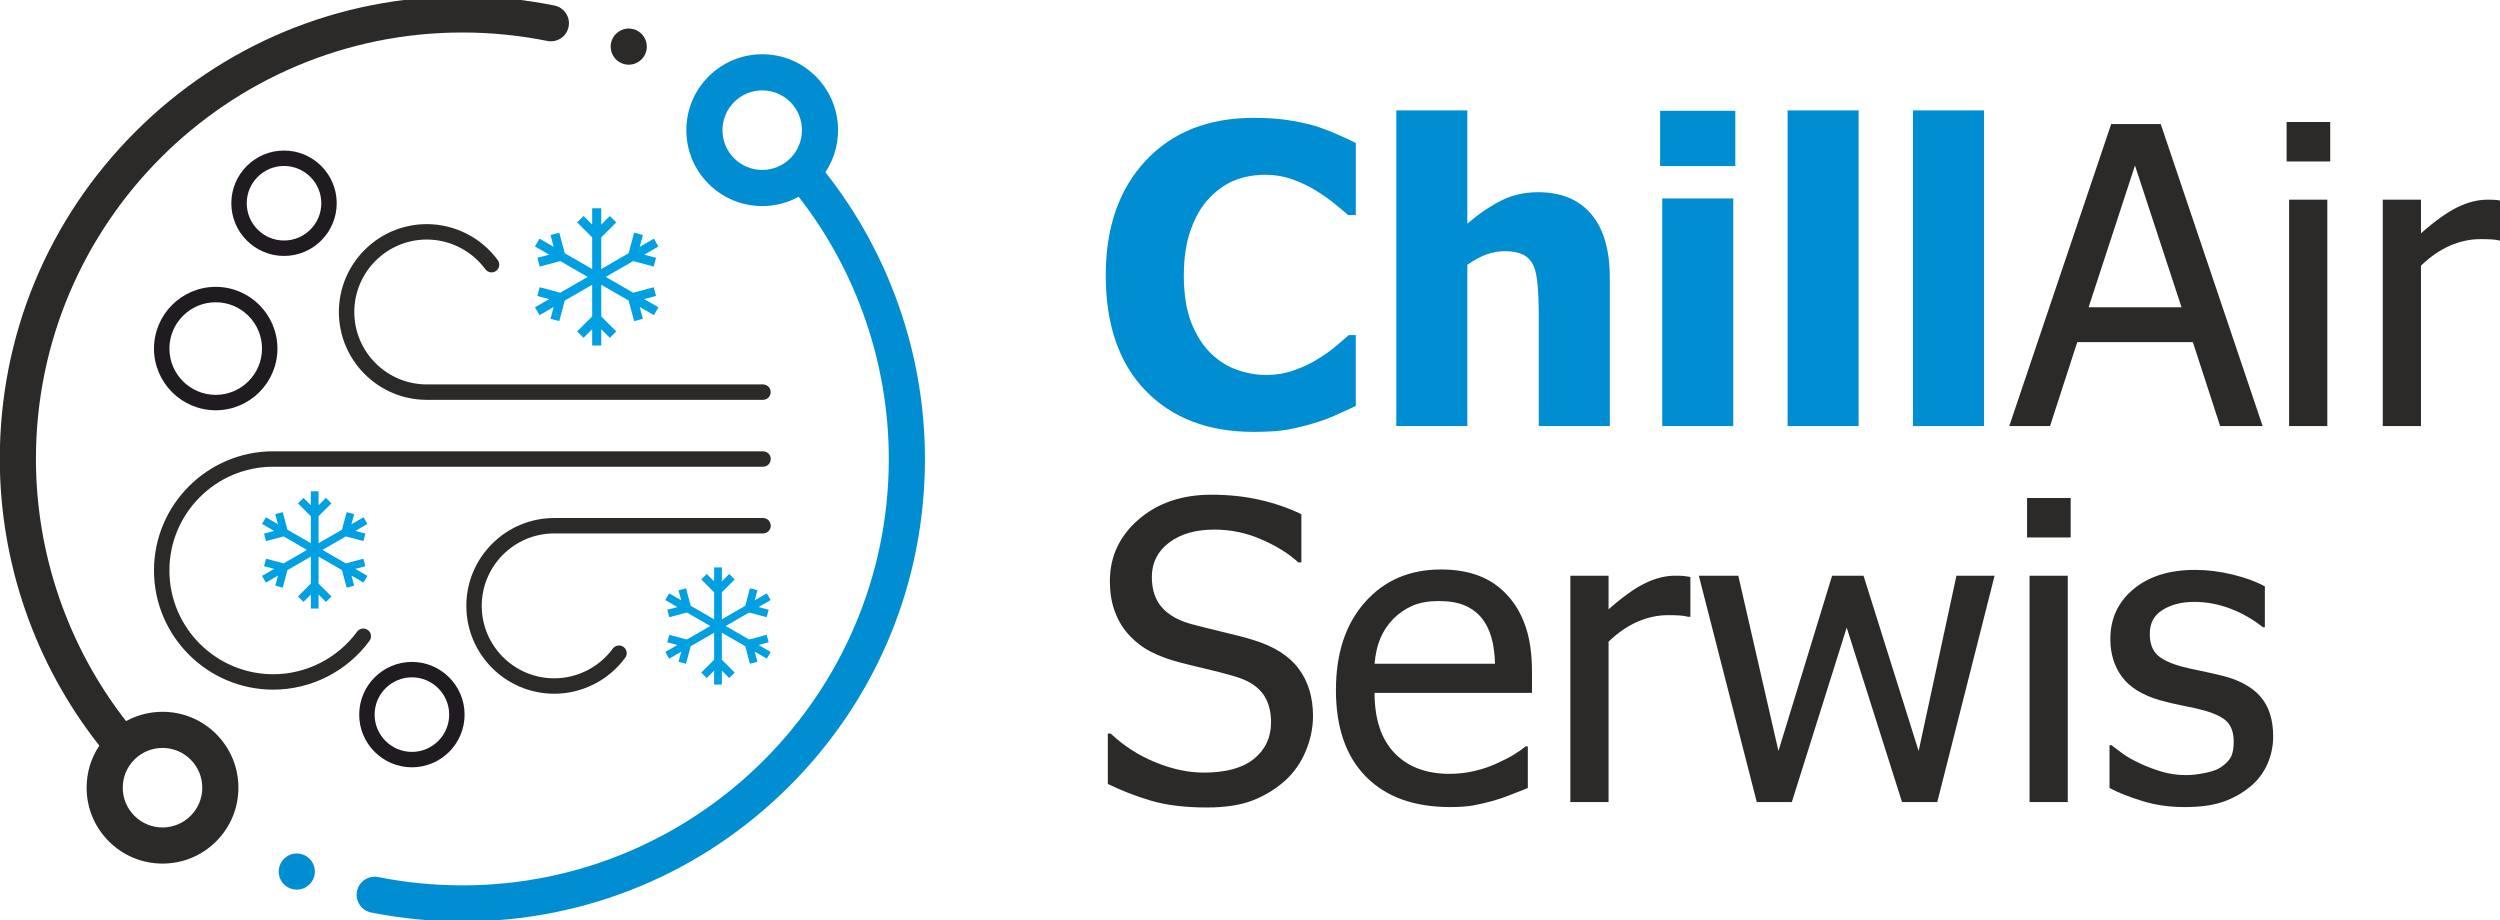 <?xml version="1.0" encoding="UTF-8"?>
<!DOCTYPE svg PUBLIC "-//W3C//DTD SVG 1.1//EN" "http://www.w3.org/Graphics/SVG/1.1/DTD/svg11.dtd">
<!-- Creator: CorelDRAW 2018 (64-Bit) -->
<svg xmlns="http://www.w3.org/2000/svg" xml:space="preserve" width="135.114mm" height="49.742mm" version="1.1" style="shape-rendering:geometricPrecision; text-rendering:geometricPrecision; image-rendering:optimizeQuality; fill-rule:evenodd; clip-rule:evenodd"
viewBox="0 0 13511.38 4974.16"
 xmlns:xlink="http://www.w3.org/1999/xlink">
 <defs>
  <style type="text/css">
   <![CDATA[
    .fil1 {fill:#2B2A29;fill-rule:nonzero}
    .fil2 {fill:#1F1B20;fill-rule:nonzero}
    .fil3 {fill:#00A0E3;fill-rule:nonzero}
    .fil0 {fill:#008DD2;fill-rule:nonzero}
   ]]>
  </style>
 </defs>
 <g id="Layer_x0020_1">
  <path class="fil0" d="M6774.5 2334.1c-244.7,0 -438.89,-74.08 -582.57,-222.25 -144.05,-148.17 -215.89,-356.2 -215.89,-624.85 0,-258.92 72.21,-465.08 216.26,-619.24 144.42,-153.77 338.61,-230.85 583.31,-230.85 64.74,0 123.48,3.74 175.12,10.86 52,7.47 101.38,17.57 148.9,30.68 37.43,11.21 77.83,26.19 121.61,45.26 43.78,18.72 79.31,35.17 106.26,49.02l0 389.51 -41.54 0c-19.83,-17.59 -44.52,-38.18 -74.45,-62.5 -30.3,-24.32 -63.99,-48.27 -102.15,-71.45 -37.79,-23.21 -79.7,-43.04 -125.34,-59.49 -45.64,-16.09 -93.53,-24.32 -143.3,-24.32 -59.12,0 -113.38,9.34 -162.77,28.06 -49.01,18.33 -96.14,50.87 -140.68,96.53 -40.77,41.53 -74.46,98.03 -100.27,168.74 -25.82,70.72 -38.91,154.15 -38.91,250.31 0,101.4 13.46,186.7 40.41,255.56 27.32,68.83 62.48,124.58 106.63,166.86 42.28,40.8 89.43,70.34 141.81,88.69 52.01,18.33 104.38,27.3 156.03,27.3 54.24,0 105.51,-8.97 154.52,-26.55 49.02,-17.6 90.54,-37.43 123.85,-59.13 36.66,-22.08 68.84,-44.89 96.52,-68.1 27.7,-23.19 52.01,-43.76 72.22,-61.72l37.42 0 0 383.13c-29.93,13.85 -64.73,29.56 -104.02,47.52 -39.29,17.96 -80.07,32.92 -121.6,45.27 -51.25,15.35 -98.77,26.94 -143.3,35.18 -44.53,7.85 -105.88,11.97 -184.08,11.97zm1925.79 -31.44l-383.89 0 0 -609.88c0,-49.75 -1.87,-99.14 -5.99,-148.54 -4.11,-49.38 -11.6,-85.67 -22.83,-108.87 -13.09,-27.7 -32.18,-47.9 -57.24,-59.87 -25.08,-11.98 -58.37,-17.96 -100.27,-17.96 -31.8,0 -63.61,5.98 -96.16,17.59 -32.18,11.6 -66.98,30.3 -103.64,55.75l0 871.78 -383.9 0 0 -1706.15 383.9 0 0 612.12c62.85,-53.51 124.22,-95.05 183.71,-124.98 59.48,-29.93 125.72,-44.89 197.93,-44.89 125.71,0 221.87,39.66 288.48,118.98 66.6,78.95 99.9,193.81 99.9,344.22l0 800.7zm667.12 0l-383.89 0 0 -1230.22 383.89 0 0 1230.22zm11.21 -1405.34l-406.33 0 0 -298.58 406.33 0 0 298.58zm666.38 1405.34l-383.89 0 0 -1706.15 383.89 0 0 1706.15zm677.61 0l-383.89 0 0 -1706.15 383.89 0 0 1706.15z"/>
  <path class="fil1" d="M10859.18 2302.66l550.76 -1632.07 267.88 0 550.77 1632.07 -229.73 0 -147.43 -453.47 -624.84 0 -147.04 453.47 -220.37 0zm930.9 -642.06l-251.44 -766.26 -250.68 766.26 502.12 0zm787.97 642.06l-206.53 0 0 -1223.49 206.53 0 0 1223.49zm15.72 -1430.02l-235.73 0 0 -213.28 235.73 0 0 213.28zm932.78 428.78l-10.86 0c-15.33,-4.12 -31.81,-6.36 -48.64,-7.49 -17.22,-1.11 -37.79,-1.5 -62.11,-1.5 -55.38,0 -110.37,11.99 -165.37,35.92 -54.64,24.33 -106.27,59.87 -155.28,107.39l0 866.92 -206.53 0 0 -1223.49 206.53 0 0 181.84c75.21,-66.6 140.68,-113.38 196.43,-140.68 55.75,-27.32 110,-41.16 162.75,-41.16 20.97,0 37.06,0.37 47.52,1.5 10.48,1.11 22.45,2.98 35.56,5.23l0 215.52zm-7003.87 3062.67c-118.23,0 -218.87,-12.34 -301.57,-36.67 -83.06,-24.69 -160.89,-54.99 -233.84,-90.55l0 -272.39 15.33 0c71.47,66.99 152.28,119 242.84,155.66 90.17,37.03 177.34,55.37 261.16,55.37 119.36,0 209.9,-25.06 271.25,-74.83 61,-50.14 91.67,-115.62 91.67,-197.17 0,-65.12 -16.09,-117.86 -47.89,-158.66 -32.18,-40.78 -83.05,-71.08 -152.65,-90.54 -50.51,-14.59 -96.53,-26.93 -138.07,-36.29 -41.53,-9.36 -93.91,-22.45 -156.76,-38.54 -56.13,-14.6 -106.65,-32.93 -151.17,-55.75 -44.53,-22.44 -83.81,-52.01 -118.24,-88.67 -33.67,-35.92 -59.86,-77.83 -78.2,-126.48 -18.69,-48.64 -28.06,-104.76 -28.06,-168.37 0,-132.08 51.64,-242.83 154.53,-332.25 103.28,-89.41 234.61,-134.32 394.75,-134.32 91.28,0 177.71,8.99 259.28,27.32 81.58,18.32 156.77,44.52 226.37,78.19l0 260.41 -16.46 0c-51.64,-47.51 -118.23,-89.04 -199.43,-124.22 -80.81,-35.54 -165.76,-53.13 -254.8,-53.13 -101.02,0 -182.21,23.57 -244.32,70.35 -62.11,47.14 -93.18,108.88 -93.18,185.58 0,68.85 18.35,123.84 54.64,165.01 36.29,40.77 89.04,70.34 157.88,89.41 46.04,12.36 102.53,26.58 168.76,42.28 66.59,15.72 121.6,29.95 165.37,43.41 112.63,34.05 194.94,86.05 246.58,155.28 52.01,69.6 77.81,154.89 77.81,256.3 0,63.61 -13.08,126.47 -38.91,188.57 -25.82,62.11 -62.1,114.86 -108.87,157.9 -52.38,47.52 -111.87,83.81 -178.1,109.63 -65.85,25.43 -148.55,38.16 -247.7,38.16zm1314.8 -2.24c-195.32,0 -347.23,-55.01 -455.36,-164.64 -108.13,-109.62 -162.01,-265.64 -162.01,-467.69 0,-199.06 52.38,-357.33 157.16,-475.19 104.39,-117.85 241.32,-176.6 410.45,-176.6 76.33,0 143.66,10.86 202.04,32.93 58.74,21.71 110,56.13 153.77,102.89 44.16,46.77 77.83,103.65 101.03,171.37 23.58,67.34 35.16,150.04 35.16,247.68l0 111.88 -850.82 0c0,141.81 35.92,250.31 107.75,325.15 71.83,75.2 171.37,112.62 298.2,112.62 45.28,0 90.17,-5.24 133.58,-15.35 43.78,-10.1 83.07,-23.57 118.23,-39.66 37.43,-16.83 69.23,-32.91 94.66,-48.64 25.82,-15.71 47.16,-30.67 63.98,-44.51l11.98 0 0 224.86c-24.32,9.36 -54.26,21.33 -90.18,35.55 -35.92,14.22 -68.09,25.44 -96.53,33.29 -40.4,10.86 -76.69,19.46 -109.24,25.44 -32.57,5.62 -74.1,8.62 -123.85,8.62zm242.45 -774.51c-1.5,-55.38 -8.23,-103.28 -19.83,-143.31 -11.6,-40.04 -28.82,-74.08 -50.51,-101.77 -24.33,-30.31 -55.37,-53.88 -93.17,-69.97 -37.79,-16.09 -84.55,-23.95 -140.68,-23.95 -55.01,0 -101.77,8.25 -140.31,24.71 -38.53,16.46 -73.7,40.03 -105.14,71.45 -31.05,32.18 -54.26,67.73 -70.71,106.65 -16.09,38.9 -26.19,84.56 -30.68,136.19l651.03 0zm1055.87 -253.68l-10.84 0c-15.35,-4.11 -31.81,-6.36 -48.65,-7.49 -17.21,-1.11 -37.78,-1.5 -62.11,-1.5 -55.37,0 -110.38,11.99 -165.37,35.92 -54.64,24.33 -106.26,59.87 -155.29,107.39l0 866.92 -206.53 0 0 -1223.49 206.53 0 0 181.84c75.22,-66.6 140.69,-113.38 196.44,-140.68 55.74,-27.31 110,-41.16 162.75,-41.16 20.96,0 37.05,0.37 47.52,1.5 10.49,1.11 22.45,2.98 35.55,5.23l0 215.52zm1644.05 -222.25l-309.8 1223.49 -190.45 0 -298.95 -943.25 -296.7 943.25 -189.34 0 -313.16 -1223.49 213.26 0 217.03 947.36 289.97 -947.36 169.86 0 297.83 947.36 204.29 -947.36 206.16 0zm395.5 1223.49l-206.54 0 0 -1223.49 206.54 0 0 1223.49zm15.71 -1430.02l-235.72 0 0 -213.28 235.72 0 0 213.28zm615.86 1456.97c-81.57,0 -157.9,-10.86 -228.98,-32.94 -71.47,-22.07 -130.21,-45.27 -176.99,-70.33l0 -231.24 10.86 0c17.59,13.85 38.17,29.56 61.74,46.41 23.56,17.2 54.99,34.79 94.29,53.12 34.78,16.46 72.95,30.69 114.85,43.41 41.91,12.34 85.32,18.7 130.21,18.7 32.55,0 67.36,-3.74 104.39,-11.6 37.05,-7.47 64.74,-17.2 83.07,-29.18 25.44,-16.84 43.78,-34.8 55,-53.87 11.23,-19.1 16.84,-47.9 16.84,-86.06 0,-49.01 -13.1,-86.06 -39.29,-111.14 -26.18,-24.69 -72.95,-45.63 -139.56,-62.48 -26.2,-6.72 -60.61,-14.22 -103.26,-22.44 -42.28,-8.6 -81.57,-17.97 -117.49,-28.07 -93.16,-26.93 -161.27,-68.84 -203.55,-125.34 -42.28,-56.5 -63.6,-124.97 -63.6,-205.41 0,-110 41.52,-199.8 124.97,-269.4 83.44,-69.21 193.82,-104.02 331.88,-104.02 68.1,0 136.56,8.62 205.03,25.45 68.84,16.83 126.46,37.8 173.24,63.61l0 220.75 -10.86 0c-52.38,-42.27 -110.74,-75.58 -175.09,-100.27 -64.36,-24.32 -129.47,-36.67 -194.95,-36.67 -67.34,0 -124.59,14.22 -170.99,43.02 -46.76,28.44 -69.97,71.48 -69.97,129.47 0,51.25 13.85,89.41 41.17,114.86 27.3,25.08 71.08,45.65 131.32,62.11 30.69,7.86 64.74,15.72 102.52,23.21 37.42,7.85 77.08,16.82 118.99,26.93 90.54,22.83 158.64,60.23 204.29,112.63 45.65,52.75 68.46,124.22 68.46,214.76 0,52.39 -10.46,102.52 -31.04,149.28 -20.96,47.16 -51.27,87.56 -91.67,121.24 -43.78,36.29 -93.18,63.98 -148.17,83.05 -55.01,19.1 -124.22,28.45 -207.66,28.45z"/>
  <path class="fil1" d="M878.31 3846.99c-70.01,0 -137.29,17.47 -197,50.27 -314.48,-403.12 -487.1,-903.92 -487.1,-1416.97 0,-1270.82 1033.86,-2304.69 2304.69,-2304.69 154.51,0 308.92,15.37 459,45.71 52.8,10.67 104.36,-23.51 115.04,-76.38 10.7,-52.86 -23.48,-104.37 -76.36,-115.09 -162.77,-32.88 -330.21,-49.54 -497.67,-49.54 -667.77,0 -1295.59,260.05 -1767.78,732.22 -472.17,472.19 -732.23,1100.02 -732.23,1767.78 0,561.72 190.74,1109.89 537.99,1549.34 -44.71,66.8 -68.73,145.3 -68.73,227.51 0,109.56 42.67,212.55 120.16,290 77.43,77.48 180.43,120.15 289.99,120.15 109.55,0 212.56,-42.67 290.04,-120.15 77.47,-77.45 120.12,-180.48 120.12,-290.03 0,-109.52 -42.65,-212.56 -120.12,-290.01 -77.48,-77.47 -180.49,-120.12 -290.04,-120.12zm151.91 562.06c-40.56,40.58 -94.53,62.95 -151.9,62.95 -57.38,0 -111.33,-22.37 -151.91,-62.95 -40.58,-40.59 -62.95,-94.53 -62.95,-151.91 0,-57.4 22.37,-111.35 62.95,-151.93 40.56,-40.58 94.53,-62.9 151.91,-62.9 57.37,0 111.3,22.34 151.9,62.9 40.59,40.58 62.93,94.53 62.93,151.93 0,57.38 -22.34,111.33 -62.93,151.91z"/>
  <path class="fil0" d="M4460.86 930.83c106.16,-159.25 89.1,-377 -51.32,-517.41 -77.47,-77.45 -180.47,-120.14 -290.02,-120.14 -109.56,0 -212.55,42.69 -290.03,120.14 -77.48,77.47 -120.12,180.47 -120.12,290.02 0,109.57 42.64,212.56 120.12,290.03 77.48,77.48 180.47,120.12 290.03,120.12 69.99,0 137.29,-17.47 196.99,-50.27 314.48,403.18 487.09,903.94 487.09,1416.97 0,1270.83 -1033.85,2304.69 -2304.69,2304.69 -152.96,0 -305.94,-15.07 -454.6,-44.82 -52.86,-10.57 -104.33,23.72 -114.93,76.6 -10.57,52.91 23.72,104.34 76.59,114.93 161.26,32.23 327.12,48.61 492.94,48.61 667.77,0 1295.59,-260.05 1767.78,-732.24 472.19,-472.19 732.24,-1100 732.24,-1767.78 0,-561.75 -190.79,-1109.96 -538.07,-1549.45zm-493.24 -75.44c-40.59,-40.59 -62.95,-94.53 -62.95,-151.95 0,-57.38 22.36,-111.3 62.95,-151.89 40.54,-40.6 94.53,-62.95 151.9,-62.95 57.36,0 111.35,22.35 151.94,62.95 83.72,83.77 83.72,220.07 0,303.84 -40.59,40.54 -94.58,62.91 -151.94,62.91 -57.42,0 -111.36,-22.37 -151.9,-62.91z"/>
  <path class="fil1" d="M3398.12 349.63c25.7,0 50.88,-10.45 69.05,-28.61 18.15,-18.27 28.61,-43.46 28.61,-69.17 0,-25.56 -10.43,-50.76 -28.61,-69.04 -18.17,-18.16 -43.35,-28.61 -69.05,-28.61 -25.8,0 -50.86,10.45 -69.01,28.61 -18.19,18.28 -28.66,43.38 -28.66,69.04 0,25.8 10.47,50.9 28.66,69.17 18.15,18.16 43.21,28.61 69.01,28.61z"/>
  <path class="fil0" d="M1603.98 4612.72c-25.67,0 -50.88,10.45 -69.05,28.61 -18.16,18.15 -28.61,43.37 -28.61,69.03 0,25.8 10.45,50.9 28.61,69.05 18.17,18.17 43.38,28.61 69.05,28.61 25.68,0 50.88,-10.44 69.05,-28.61 18.15,-18.15 28.61,-43.37 28.61,-69.05 0,-25.66 -10.46,-50.88 -28.61,-69.03 -18.17,-18.16 -43.37,-28.61 -69.05,-28.61z"/>
  <path class="fil1" d="M1476.73 3727.2c204.71,0 399.21,-98.68 520.3,-264.01 13.6,-18.56 9.58,-44.63 -8.98,-58.23 -18.51,-13.61 -44.68,-9.58 -58.23,9 -105.47,143.95 -274.82,229.92 -453.09,229.92 -309.4,0 -561.16,-251.56 -561.16,-560.76 0,-309.18 251.76,-560.74 561.16,-560.74l2647.19 0c23.03,0 41.66,-18.65 41.66,-41.67 0,-23 -18.63,-41.66 -41.66,-41.66l-2647.19 0c-355.38,0 -644.49,288.93 -644.49,644.06 0,355.16 289.11,644.09 644.49,644.09z"/>
  <path class="fil1" d="M2306.65 1294.6c124.47,0 242.75,60.02 316.41,160.53 13.63,18.58 39.67,22.53 58.23,8.98 18.56,-13.58 22.57,-39.67 9,-58.23 -89.29,-121.86 -232.68,-194.62 -383.64,-194.62 -262,0 -475.14,213.03 -475.14,474.86 0,261.83 213.14,474.84 475.14,474.84l1816.87 0c23.02,0 41.67,-18.67 41.67,-41.67 0,-23.02 -18.65,-41.66 -41.67,-41.66l-1816.87 0c-216.02,0 -391.81,-175.63 -391.81,-391.51 0,-215.87 175.79,-391.52 391.81,-391.52z"/>
  <path class="fil1" d="M4123.92 2799.64l-1128.51 0c-261.96,0 -475.1,213.01 -475.1,474.82 0,261.85 213.13,474.86 475.1,474.86 150.96,0 294.35,-72.76 383.64,-194.62 13.58,-18.56 9.56,-44.63 -8.99,-58.23 -18.52,-13.56 -44.61,-9.61 -58.24,9 -73.65,100.5 -191.94,160.51 -316.41,160.51 -216.02,0 -391.76,-175.63 -391.76,-391.52 0,-215.87 175.74,-391.49 391.76,-391.49l1128.51 0c23.03,0 41.66,-18.67 41.66,-41.67 0,-23.02 -18.63,-41.67 -41.66,-41.67l0 0.01z"/>
  <path class="fil2" d="M1165.82 2217.39c183.92,0 333.58,-149.63 333.58,-333.55 0,-183.93 -149.66,-333.56 -333.58,-333.56 -183.92,0 -333.58,149.63 -333.58,333.56 0,183.92 149.66,333.55 333.58,333.55zm0 -583.78c137.99,0 250.25,112.25 250.25,250.23 0,137.97 -112.26,250.22 -250.25,250.22 -137.99,0 -250.25,-112.25 -250.25,-250.22 0,-137.98 112.26,-250.23 250.25,-250.23z"/>
  <path class="fil2" d="M1250.21 1098.41c0,157.04 127.77,284.79 284.8,284.79 157.02,0 284.79,-127.75 284.79,-284.79 0,-157.05 -127.77,-284.8 -284.79,-284.8 -157.03,0 -284.8,127.75 -284.8,284.8zm486.26 0c0,111.08 -90.39,201.45 -201.46,201.45 -111.09,0 -201.47,-90.37 -201.47,-201.45 0,-111.09 90.38,-201.46 201.47,-201.46 111.07,0 201.46,90.37 201.46,201.46z"/>
  <path class="fil2" d="M1941.33 3862.17c0,157.05 127.77,284.79 284.8,284.79 157.02,0 284.79,-127.74 284.79,-284.79 0,-157.03 -127.77,-284.79 -284.79,-284.79 -157.03,0 -284.8,127.76 -284.8,284.79zm486.26 0c0,111.08 -90.38,201.46 -201.46,201.46 -111.09,0 -201.47,-90.38 -201.47,-201.46 0,-111.09 90.38,-201.46 201.47,-201.46 111.08,0 201.46,90.37 201.46,201.46z"/>
  <polygon class="fil3" points="3545.62,1599.51 3532.96,1552.26 3421.93,1582.01 3273.82,1496.5 3421.93,1410.99 3532.96,1440.74 3545.62,1393.47 3481.84,1376.39 3558.44,1332.15 3533.97,1289.79 3457.39,1334.01 3474.48,1270.23 3427.21,1257.57 3397.46,1368.6 3249.35,1454.12 3249.35,1283.09 3330.63,1201.81 3296.04,1167.21 3249.35,1213.9 3249.35,1125.44 3200.43,1125.44 3200.43,1213.9 3153.74,1167.21 3119.15,1201.81 3200.43,1283.09 3200.43,1454.12 3052.32,1368.6 3022.56,1257.57 2975.31,1270.23 2992.39,1334.01 2915.81,1289.79 2891.33,1332.15 2967.93,1376.39 2904.15,1393.47 2916.81,1440.74 3027.85,1410.99 3175.97,1496.5 3027.85,1582.01 2916.81,1552.26 2904.15,1599.51 2967.93,1616.61 2891.33,1660.83 2915.81,1703.21 2992.39,1658.99 2975.31,1722.76 3022.56,1735.43 3052.32,1624.38 3200.43,1538.87 3200.43,1709.89 3119.15,1791.19 3153.74,1825.79 3200.43,1779.1 3200.43,1867.54 3249.35,1867.54 3249.35,1779.1 3296.04,1825.79 3330.63,1791.19 3249.35,1709.89 3249.35,1538.87 3397.46,1624.38 3427.21,1735.43 3474.48,1722.76 3457.39,1658.99 3533.97,1703.21 3558.44,1660.83 3481.84,1616.61 "/>
  <polygon class="fil3" points="1974.69,3059.94 1963.88,3019.59 1869.09,3044.99 1742.63,2971.97 1869.09,2898.96 1963.88,2924.36 1974.69,2884.02 1920.25,2869.43 1985.64,2831.66 1964.76,2795.48 1899.36,2833.24 1913.94,2778.79 1873.59,2767.98 1848.19,2862.79 1721.74,2935.79 1721.74,2789.78 1791.15,2720.37 1761.6,2690.84 1721.74,2730.7 1721.74,2655.18 1679.97,2655.18 1679.97,2730.7 1640.1,2690.84 1610.57,2720.37 1679.97,2789.78 1679.97,2935.79 1553.52,2862.79 1528.12,2767.98 1487.76,2778.79 1502.35,2833.24 1436.95,2795.48 1416.07,2831.66 1481.46,2869.43 1427.02,2884.02 1437.83,2924.36 1532.62,2898.96 1659.08,2971.97 1532.62,3044.99 1437.83,3019.59 1427.02,3059.94 1481.46,3074.53 1416.07,3112.29 1436.95,3148.47 1502.35,3110.7 1487.76,3165.17 1528.12,3175.98 1553.52,3081.17 1679.97,3008.16 1679.97,3154.18 1610.57,3223.59 1640.1,3253.12 1679.97,3213.26 1679.97,3288.78 1721.74,3288.78 1721.74,3213.26 1761.6,3253.12 1791.15,3223.59 1721.74,3154.18 1721.74,3008.16 1848.19,3081.17 1873.59,3175.98 1913.94,3165.17 1899.36,3110.7 1964.76,3148.47 1985.64,3112.29 1920.25,3074.53 "/>
  <polygon class="fil3" points="4154.22,3471.23 4143.42,3430.88 4048.61,3456.28 3922.16,3383.26 4048.61,3310.25 4143.42,3335.65 4154.22,3295.31 4099.77,3280.72 4165.18,3242.95 4144.28,3206.78 4078.9,3244.53 4093.48,3190.09 4053.13,3179.27 4027.73,3274.08 3901.28,3347.08 3901.28,3201.07 3970.67,3131.66 3941.14,3102.11 3901.28,3141.97 3901.28,3066.47 3859.49,3066.47 3859.49,3141.97 3819.64,3102.11 3790.11,3131.66 3859.49,3201.07 3859.49,3347.08 3733.04,3274.08 3707.64,3179.27 3667.3,3190.09 3681.88,3244.53 3616.49,3206.78 3595.59,3242.95 3661,3280.72 3606.54,3295.31 3617.35,3335.65 3712.16,3310.25 3838.62,3383.26 3712.16,3456.28 3617.35,3430.88 3606.54,3471.23 3661,3485.82 3595.59,3523.57 3616.49,3559.76 3681.88,3521.99 3667.3,3576.46 3707.64,3587.27 3733.04,3492.46 3859.49,3419.45 3859.49,3565.47 3790.11,3634.88 3819.64,3664.41 3859.49,3624.55 3859.49,3700.07 3901.28,3700.07 3901.28,3624.55 3941.14,3664.41 3970.67,3634.88 3901.28,3565.47 3901.28,3419.45 4027.73,3492.46 4053.13,3587.27 4093.48,3576.46 4078.9,3521.99 4144.28,3559.76 4165.18,3523.57 4099.77,3485.82 "/>
 </g>
</svg>
